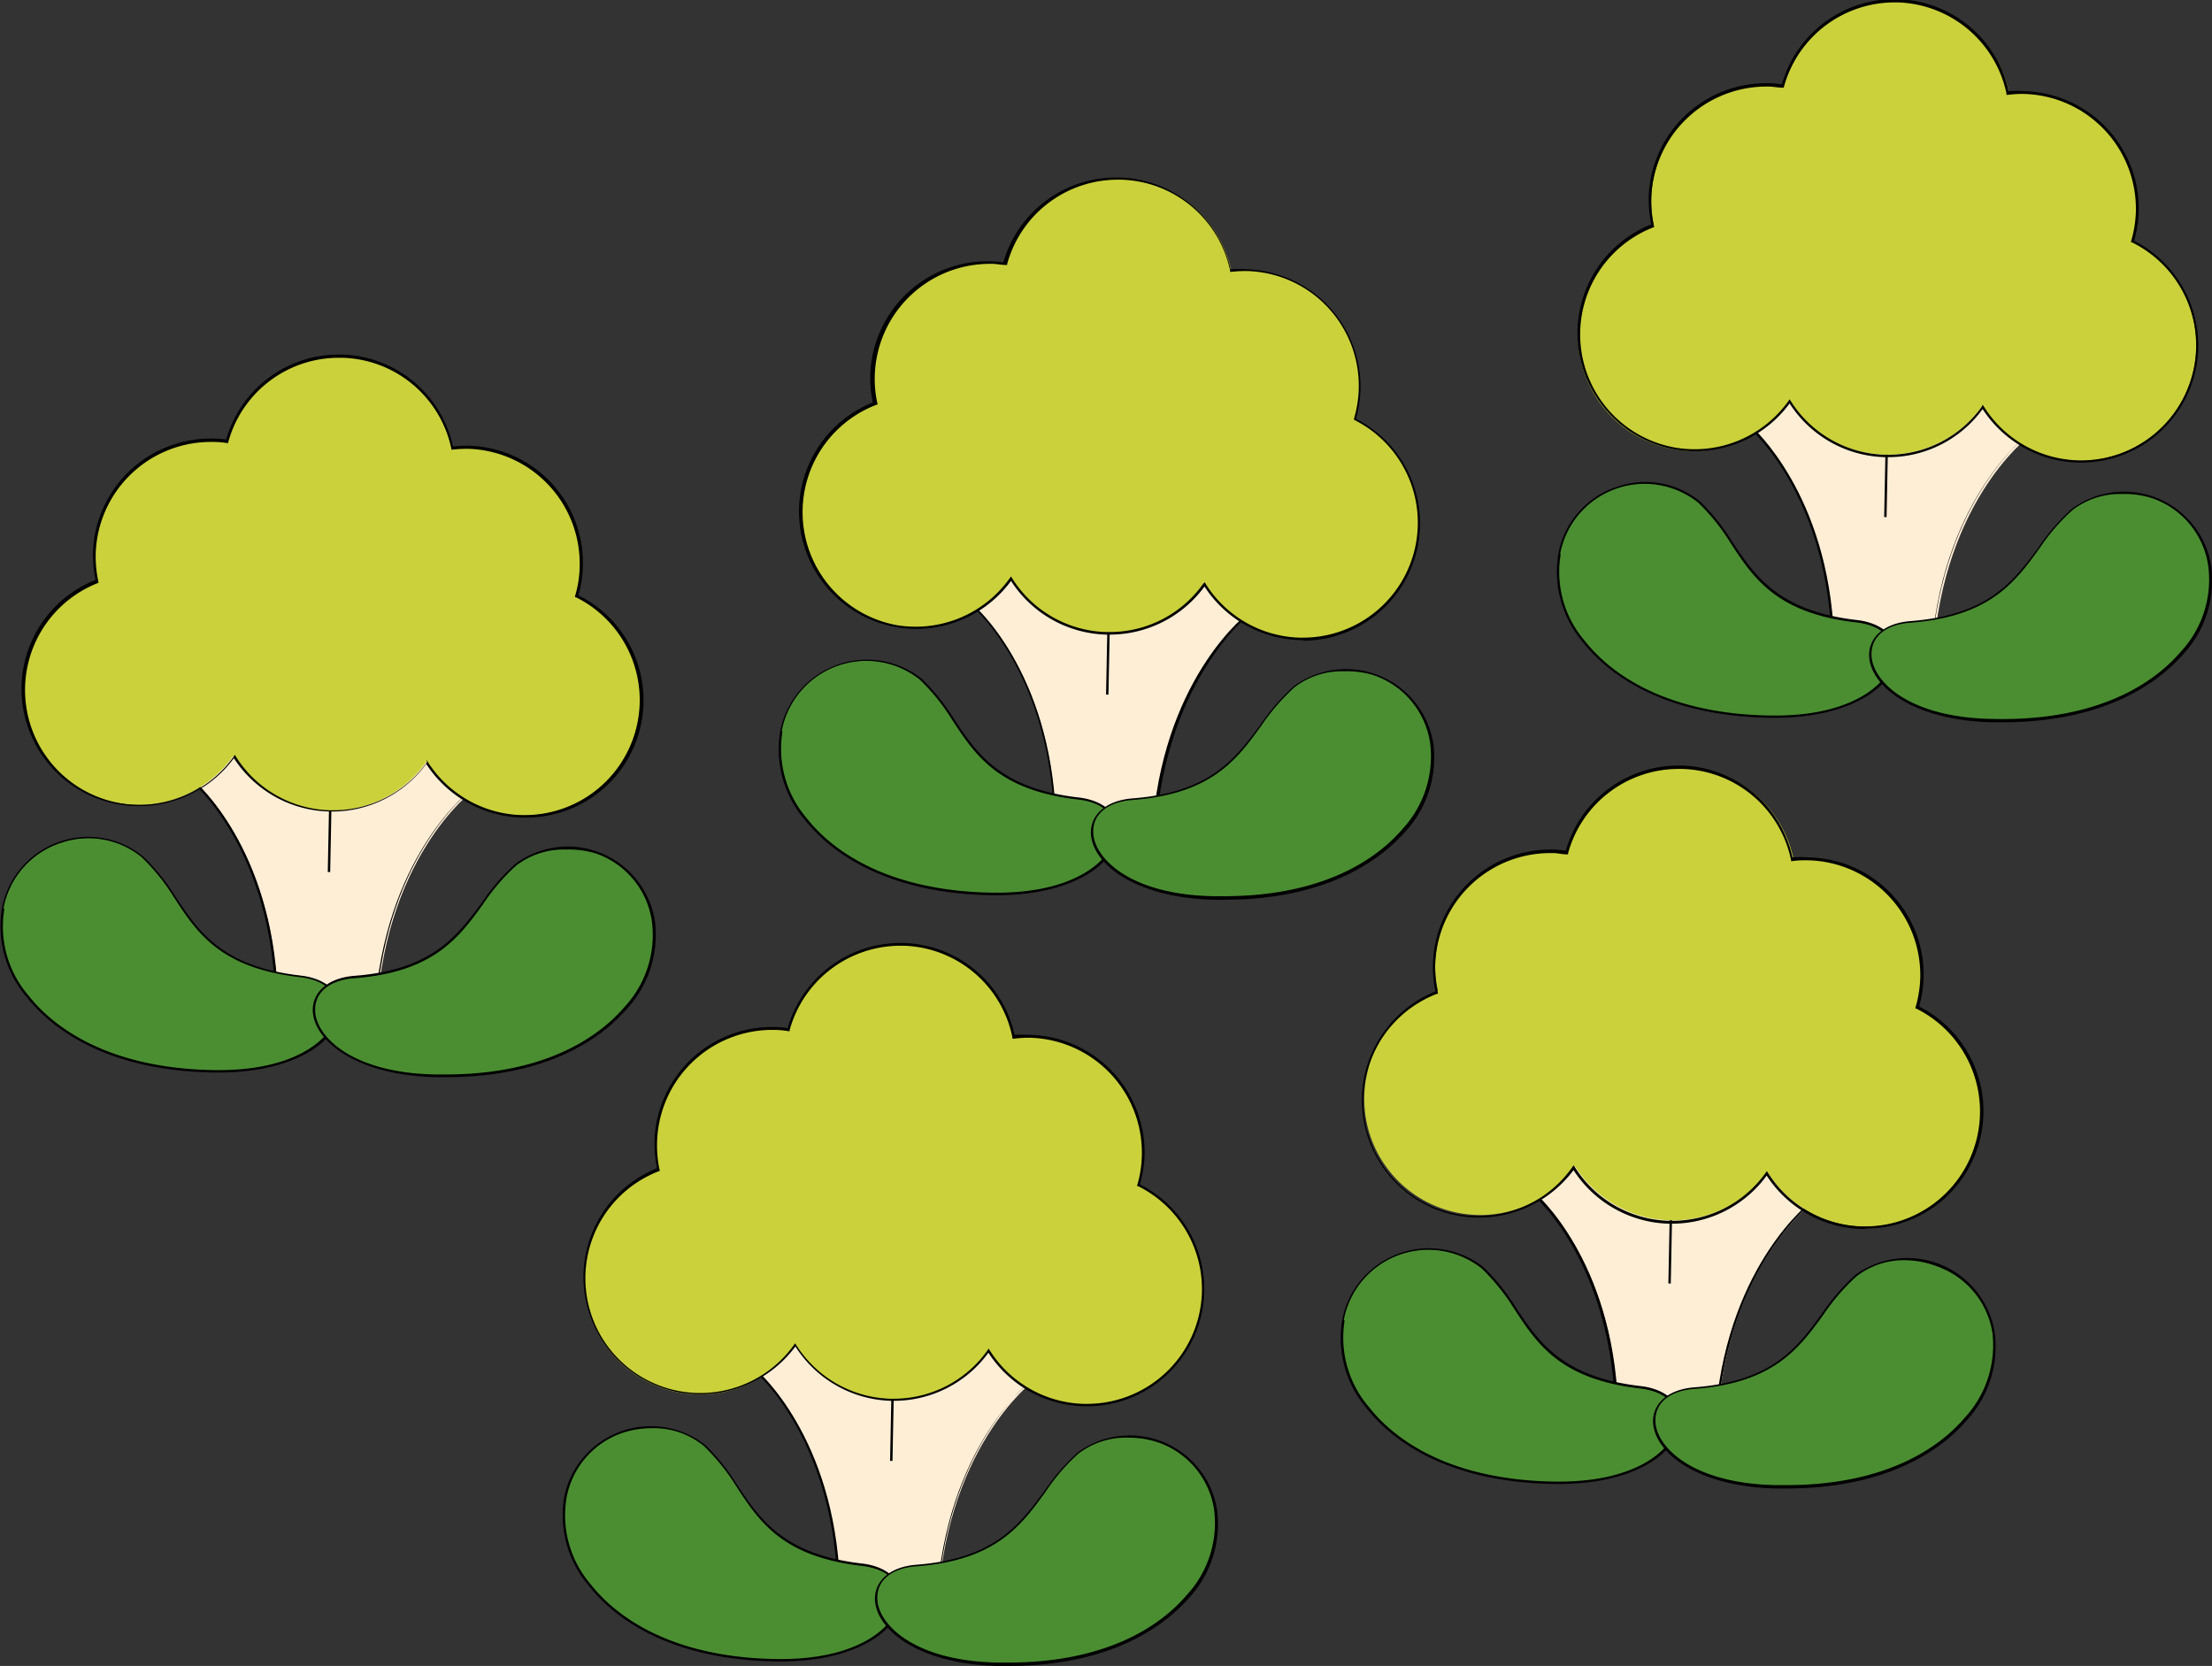 <svg xmlns="http://www.w3.org/2000/svg" viewBox="0 0 137.99 103.93"><rect x="0" y="0" width="137.99" height="103.93" fill="#333333" stroke="none"/><defs><style>.cls-1{fill:#ffeed6;}.cls-2{fill:#cbd13a;}.cls-3{fill:#4b8e32;}</style></defs><title>broccoli</title><g id="圖層_2" data-name="圖層 2"><g id="_12" data-name="12"><path class="cls-1" d="M27,45.76,20.77,49.1l-6-3.7-2.6,3.44s5.43,4.58,5.13,14.95l3.08.09,3.09.09c.3-10.37,6-14.62,6-14.62Z"/><path d="M23.49,64.05h-.07l-6.25-.19v-.07c.3-10.21-5-14.84-5.09-14.89l-.06,0,2.69-3.54,0,0,6,3.67L27,45.67l0,0,2.43,3.65-.06,0c-.05,0-5.66,4.35-5.95,14.57Zm-6.16-.33,6,.18c.31-9.69,5.37-14.09,6-14.57L27,45.86l-6.23,3.32,0,0-6-3.66-2.51,3.33C12.79,49.35,17.58,54,17.33,63.72Z"/><rect x="18.28" y="52.03" width="4.58" height="0.15" transform="translate(-31.93 71.66) rotate(-88.88)"/><path class="cls-2" d="M36,37.2a7.45,7.45,0,0,0,.3-1.84A7.15,7.15,0,0,0,28.18,28a7.24,7.24,0,0,0-14.06-.43,7.53,7.53,0,0,0-.83-.08,7.25,7.25,0,0,0-7.45,7A7.17,7.17,0,0,0,6,36.23a7.24,7.24,0,1,0,8.54,10.94,7.25,7.25,0,0,0,12.05.36A7.24,7.24,0,1,0,36,37.2Z"/><path d="M32.74,51h-.22a7.34,7.34,0,0,1-5.93-3.34,7.3,7.3,0,0,1-12-.36,7.35,7.35,0,0,1-7.18,2.88,7.31,7.31,0,0,1-1.45-14,7.73,7.73,0,0,1-.16-1.71,7.34,7.34,0,0,1,7.32-7.11h.22a7.41,7.41,0,0,1,.77.06,7.29,7.29,0,0,1,7-5.3h.22a7.29,7.29,0,0,1,6.93,5.74,7,7,0,0,1,1-.05,7.31,7.31,0,0,1,7.1,7.53,7.16,7.16,0,0,1-.28,1.8A7.31,7.31,0,0,1,32.74,51ZM26.6,47.39l.06.1a7.18,7.18,0,0,0,5.87,3.36h.21a7.17,7.17,0,0,0,3.19-13.59l-.06,0,0-.06a6.83,6.83,0,0,0,.29-1.81A7.17,7.17,0,0,0,29.23,28a7.75,7.75,0,0,0-1,.05h-.07V28a7.15,7.15,0,0,0-6.8-5.68h-.22a7.15,7.15,0,0,0-6.9,5.26v.06h-.07a6.19,6.19,0,0,0-.82-.07h-.21a7.19,7.19,0,0,0-7.17,7,7.41,7.41,0,0,0,.17,1.73v.06l0,0a7.17,7.17,0,1,0,8.45,10.82l.06-.09.06.1a7.15,7.15,0,0,0,5.87,3.36h.21a7.19,7.19,0,0,0,5.85-3Z"/><path class="cls-3" d="M.19,56.7a5.44,5.44,0,0,1,8.73-3.23c2.78,2.54,2.86,6.61,9.8,7.41,4.4.51,2.85,6.07-5.33,6C3.14,66.69-.67,60.53.19,56.7Z"/><path d="M13.64,66.91h-.25c-7.06-.1-10.37-3-11.72-4.7A6.8,6.8,0,0,1,.12,56.69a5.44,5.44,0,0,1,3.72-4.22,5.4,5.4,0,0,1,5.13,1,13,13,0,0,1,2,2.5c1.42,2.13,2.88,4.33,7.77,4.89,1.57.18,2.54,1,2.47,2.23C21.08,64.94,18.39,66.91,13.64,66.91ZM.27,56.72a6.6,6.6,0,0,0,1.52,5.4c1.33,1.69,4.61,4.54,11.61,4.64h.25c5.21,0,7.3-2.27,7.4-3.73.07-1.11-.83-1.9-2.34-2.07-5-.57-6.44-2.8-7.87-5a12.79,12.79,0,0,0-2-2.48,5.24,5.24,0,0,0-5-.91,5.28,5.28,0,0,0-3.62,4.1Z"/><path class="cls-3" d="M40.75,57.51a5.44,5.44,0,0,0-8.6-3.57c-2.87,2.42-3.11,6.49-10.08,7-4.42.33-3.09,6,5.08,6.16C37.41,67.38,41.46,61.37,40.75,57.51Z"/><path d="M27.81,67.2h-.66c-4.9-.13-7.6-2.25-7.64-4.18,0-1.18,1-2,2.55-2.14,4.9-.36,6.46-2.5,8-4.57a12.83,12.83,0,0,1,2.09-2.42,5.5,5.5,0,0,1,8.71,3.62h0A6.82,6.82,0,0,1,39.05,63C37.68,64.56,34.42,67.2,27.81,67.2ZM35.31,53a4.86,4.86,0,0,0-3.11,1,12.75,12.75,0,0,0-2.06,2.4c-1.52,2.1-3.1,4.26-8.07,4.63-1.51.12-2.44.88-2.41,2,0,1.49,2.1,3.9,7.49,4h.66c6.55,0,9.77-2.61,11.13-4.19a6.61,6.61,0,0,0,1.73-5.33,5.27,5.27,0,0,0-3.45-4.25A5.73,5.73,0,0,0,35.31,53Z"/><path class="cls-1" d="M75.56,34.7,69.31,38l-6-3.69-2.6,3.43s5.43,4.58,5.12,14.95l3.09.09L72,52.9c.3-10.37,6-14.62,6-14.62Z"/><path d="M72,53H72l-6.24-.18v-.08c.3-10.21-5-14.84-5.1-14.89l0,0,2.68-3.55.06,0,6,3.67,6.26-3.34,0,0,2.44,3.65-.06,0c-.06,0-5.66,4.35-6,14.57Zm-6.17-.33,6,.18c.31-9.69,5.37-14.09,6-14.57l-2.31-3.47-6.23,3.32,0,0-6-3.65-2.52,3.32C61.33,38.28,66.13,43,65.87,52.65Z"/><rect x="66.82" y="40.96" width="4.58" height="0.15" transform="translate(26.74 109.34) rotate(-88.88)"/><path class="cls-2" d="M84.51,26.13a7.45,7.45,0,0,0,.3-1.84,7.25,7.25,0,0,0-7-7.45,7.18,7.18,0,0,0-1,.05,7.24,7.24,0,0,0-14.06-.43,7.53,7.53,0,0,0-.83-.08,7.26,7.26,0,0,0-7.46,7,7.85,7.85,0,0,0,.17,1.76A7.24,7.24,0,1,0,63.1,36.1a7.24,7.24,0,0,0,12,.36,7.25,7.25,0,1,0,9.37-10.33Z"/><path d="M81.29,39.93h-.22a7.32,7.32,0,0,1-5.93-3.34,7.33,7.33,0,0,1-5.9,3H69a7.3,7.3,0,0,1-5.93-3.35,7.32,7.32,0,0,1-11.9-.13,7.32,7.32,0,0,1,3.28-11,7.17,7.17,0,0,1-.16-1.71,7.32,7.32,0,0,1,7.31-7.1h.22a7.33,7.33,0,0,1,.77.07,7.32,7.32,0,0,1,14.18.43,7,7,0,0,1,1,0,7.33,7.33,0,0,1,7.1,7.53,7.57,7.57,0,0,1-.28,1.8,7.32,7.32,0,0,1-3.31,13.84Zm-6.14-3.61.06.1a7.16,7.16,0,0,0,5.86,3.36h.22a7.17,7.17,0,0,0,3.18-13.59l0,0V26.1a7.16,7.16,0,0,0-6.66-9.19,7.68,7.68,0,0,0-1,.05h-.07l0-.07a7.15,7.15,0,0,0-6.8-5.68h-.21a7.15,7.15,0,0,0-6.9,5.26l0,.06h-.06c-.3,0-.57-.06-.82-.07h-.22a7.18,7.18,0,0,0-7.16,7,6.91,6.91,0,0,0,.17,1.73v.06l-.06,0A7.17,7.17,0,0,0,55.94,39,7.21,7.21,0,0,0,63,36.06l.07-.1.06.1A7.16,7.16,0,0,0,69,39.43h.21a7.15,7.15,0,0,0,5.84-3Z"/><path class="cls-3" d="M48.74,45.64a5.44,5.44,0,0,1,8.73-3.24c2.78,2.54,2.85,6.61,9.79,7.41,4.41.51,2.86,6.07-5.32,6C51.68,55.62,47.87,49.46,48.74,45.64Z"/><path d="M62.18,55.85h-.24c-7.06-.1-10.38-3-11.73-4.7a6.75,6.75,0,0,1-1.54-5.52,5.51,5.51,0,0,1,8.85-3.27,13.41,13.41,0,0,1,2,2.5c1.41,2.13,2.88,4.33,7.76,4.89,1.58.18,2.55,1.06,2.47,2.23C69.62,53.87,66.93,55.85,62.18,55.85ZM48.81,45.65a6.67,6.67,0,0,0,1.52,5.4c1.33,1.69,4.61,4.54,11.61,4.64h.26c5.21,0,7.3-2.28,7.39-3.74.08-1.1-.82-1.9-2.33-2.07-5-.57-6.44-2.8-7.88-5a12.75,12.75,0,0,0-2-2.48,5.36,5.36,0,0,0-8.61,3.19Z"/><path class="cls-3" d="M89.29,46.44a5.43,5.43,0,0,0-8.59-3.57c-2.88,2.43-3.12,6.49-10.09,7-4.41.33-3.09,5.95,5.09,6.16C86,56.31,90,50.3,89.29,46.44Z"/><path d="M76.35,56.13H75.7c-4.91-.13-7.6-2.25-7.65-4.18,0-1.18,1-2,2.56-2.14,4.9-.36,6.45-2.5,8-4.57a13.2,13.2,0,0,1,2.09-2.42,5.51,5.51,0,0,1,8.72,3.62h0a6.82,6.82,0,0,1-1.77,5.46C86.23,53.49,83,56.13,76.35,56.13Zm7.5-14.25a4.81,4.81,0,0,0-3.1,1,13.53,13.53,0,0,0-2.07,2.4c-1.52,2.1-3.09,4.26-8.06,4.63-1.52.12-2.45.88-2.42,2,0,1.49,2.11,3.9,7.5,4h.65c6.56,0,9.78-2.6,11.14-4.19a6.68,6.68,0,0,0,1.73-5.33h0a5.31,5.31,0,0,0-3.46-4.25A5.73,5.73,0,0,0,83.85,41.88Z"/><path class="cls-1" d="M62.08,82.5l-6.24,3.33-6.05-3.69-2.6,3.44s5.43,4.57,5.13,15l3.08.09,3.09.09c.3-10.38,6-14.63,6-14.63Z"/><path d="M58.56,100.78h-.07l-6.25-.18v-.08c.3-10.21-5-14.84-5.09-14.89l-.06,0L49.78,82l0,0,6,3.66,6.27-3.34,0,.06,2.43,3.64-.06,0s-5.65,4.36-5.95,14.57Zm-6.16-.33,6,.18c.31-9.69,5.37-14.08,6-14.56L62.06,82.6l-6.23,3.32,0,0-6-3.65L47.3,85.57C47.86,86.08,52.65,90.77,52.4,100.45Z"/><rect x="53.35" y="88.77" width="4.58" height="0.15" transform="translate(-34.27 142.74) rotate(-88.88)"/><path class="cls-2" d="M71,73.93a7.37,7.37,0,0,0,.3-1.84,7.22,7.22,0,0,0-8.08-7.4,7.24,7.24,0,0,0-14.06-.43,7.53,7.53,0,0,0-.83-.07A7.22,7.22,0,0,0,41.08,73,7.24,7.24,0,1,0,49.62,83.9a7.25,7.25,0,0,0,12.05.36A7.24,7.24,0,1,0,71,73.93Z"/><path d="M67.81,87.73h-.22a7.31,7.31,0,0,1-5.93-3.34,7.29,7.29,0,0,1-5.89,3h-.22A7.32,7.32,0,0,1,49.62,84a7.39,7.39,0,0,1-7.18,2.88,7.32,7.32,0,0,1-1.45-14,7.7,7.7,0,0,1-.16-1.7,7.33,7.33,0,0,1,7.32-7.11h.22a7.58,7.58,0,0,1,.77.07,7.3,7.3,0,0,1,7-5.31h.22a7.29,7.29,0,0,1,6.93,5.73,9,9,0,0,1,1,0,7.34,7.34,0,0,1,7.11,7.54,7.51,7.51,0,0,1-.29,1.79,7.31,7.31,0,0,1,1.71,11.85A7.27,7.27,0,0,1,67.81,87.73Zm-6.14-3.6.06.09a7.15,7.15,0,0,0,5.87,3.36h.21a7.17,7.17,0,0,0,7.17-7A7.18,7.18,0,0,0,71,74l-.06,0,0-.06a6.84,6.84,0,0,0,.29-1.82,7.17,7.17,0,0,0-7-7.38,7.87,7.87,0,0,0-1,.06h-.07v-.07A7.14,7.14,0,0,0,56.38,59h-.22a7.17,7.17,0,0,0-6.9,5.26v.07h-.07a6.29,6.29,0,0,0-.82-.08h-.21a7.19,7.19,0,0,0-7.17,7A7.36,7.36,0,0,0,41.15,73l0,.07-.06,0a7.16,7.16,0,0,0,1.36,13.73,7.2,7.2,0,0,0,7.09-2.91l.06-.09.06.09a7.18,7.18,0,0,0,5.87,3.37h.22a7.17,7.17,0,0,0,5.84-3Z"/><path class="cls-3" d="M35.26,93.44A5.43,5.43,0,0,1,44,90.21c2.78,2.54,2.86,6.61,9.8,7.41,4.4.5,2.85,6.07-5.33,5.95C38.21,103.43,34.4,97.26,35.26,93.44Z"/><path d="M48.71,103.65h-.25c-7.06-.1-10.37-3-11.72-4.71a6.79,6.79,0,0,1-1.55-5.52h0A5.51,5.51,0,0,1,44,90.15a12.69,12.69,0,0,1,2,2.51c1.42,2.12,2.89,4.32,7.77,4.88,1.57.18,2.54,1.06,2.47,2.23C56.15,101.67,53.46,103.65,48.71,103.65ZM40.65,89.1a5.77,5.77,0,0,0-1.69.25,5.28,5.28,0,0,0-3.62,4.11h0a6.61,6.61,0,0,0,1.52,5.39c1.33,1.69,4.61,4.55,11.6,4.65h.26c5.21,0,7.3-2.28,7.4-3.74.07-1.1-.83-1.89-2.34-2.07-5-.57-6.44-2.8-7.87-5a13.1,13.1,0,0,0-2-2.48A4.89,4.89,0,0,0,40.65,89.1Z"/><path class="cls-3" d="M75.82,94.25a5.43,5.43,0,0,0-8.59-3.58c-2.88,2.43-3.12,6.49-10.09,7-4.42.33-3.09,6,5.08,6.17C72.48,104.11,76.53,98.1,75.82,94.25Z"/><path d="M62.88,103.93h-.66c-4.9-.12-7.6-2.25-7.64-4.18,0-1.18,1-2,2.55-2.13,4.91-.37,6.46-2.51,8-4.57a13.21,13.21,0,0,1,2.09-2.43,5.51,5.51,0,0,1,8.71,3.62h0a6.8,6.8,0,0,1-1.77,5.46C72.75,101.3,69.49,103.93,62.88,103.93Zm7.5-14.24a4.86,4.86,0,0,0-3.11,1,12.45,12.45,0,0,0-2.06,2.4c-1.52,2.09-3.09,4.26-8.07,4.63-1.51.11-2.44.87-2.41,2,0,1.48,2.1,3.89,7.49,4h.66c6.55,0,9.78-2.6,11.13-4.19a6.61,6.61,0,0,0,1.73-5.33h0A5.27,5.27,0,0,0,72.29,90,5.73,5.73,0,0,0,70.38,89.69Z"/><path class="cls-1" d="M110.63,71.43l-6.25,3.33-6-3.69-2.6,3.44s5.43,4.57,5.12,14.95l3.09.09,3.09.09c.3-10.38,6-14.63,6-14.63Z"/><path d="M107.11,89.72H107l-6.25-.18v-.07c.3-10.22-5-14.85-5.1-14.89l0,0,0-.06L98.32,71l.06,0,6,3.66,6.27-3.34,0,.06L113.13,75l-.06,0c-.06.05-5.66,4.36-6,14.57Zm-6.17-.33,6,.17c.31-9.68,5.37-14.08,6-14.56l-2.31-3.47-6.23,3.32,0,0-6-3.66L95.84,74.5C96.4,75,101.2,79.7,100.94,89.39Z"/><rect x="101.89" y="77.7" width="4.58" height="0.15" transform="translate(24.4 180.42) rotate(-88.88)"/><path class="cls-2" d="M119.58,62.86a7.37,7.37,0,0,0,.3-1.83,7.26,7.26,0,0,0-7-7.46,7.18,7.18,0,0,0-1,0,7.24,7.24,0,0,0-14.06-.43,7.53,7.53,0,0,0-.83-.07,7.25,7.25,0,0,0-7.46,7,7.76,7.76,0,0,0,.17,1.75,7.24,7.24,0,1,0,8.55,10.93,7.23,7.23,0,0,0,12,.36,7.25,7.25,0,1,0,9.37-10.33Z"/><path d="M116.36,76.67h-.22a7.31,7.31,0,0,1-5.93-3.33,7.32,7.32,0,0,1-5.9,3h-.22A7.32,7.32,0,0,1,98.16,73,7.37,7.37,0,0,1,91,75.85a7.32,7.32,0,0,1-1.45-14,7.09,7.09,0,0,1-.16-1.7A7.34,7.34,0,0,1,96.7,53h.21a7.33,7.33,0,0,1,.77.07,7.31,7.31,0,0,1,7-5.31h.22a7.29,7.29,0,0,1,6.92,5.73,7,7,0,0,1,1,0A7.32,7.32,0,0,1,120,61a7.49,7.49,0,0,1-.28,1.79,7.32,7.32,0,0,1-3.31,13.85Zm-6.14-3.61.06.09a7.14,7.14,0,0,0,5.86,3.36h.22a7.17,7.17,0,0,0,3.18-13.59l-.05,0v-.06a7.29,7.29,0,0,0,.3-1.82,7.17,7.17,0,0,0-7-7.37,6.43,6.43,0,0,0-1,.05h-.06l0-.07a7.13,7.13,0,0,0-6.8-5.68h-.21a7.15,7.15,0,0,0-6.9,5.26l0,.07h-.06c-.3,0-.57-.07-.82-.08H96.7a7.18,7.18,0,0,0-7.17,7,6.82,6.82,0,0,0,.17,1.73V62l-.06,0A7.17,7.17,0,1,0,98.1,72.79l.07-.09.06.09a7.16,7.16,0,0,0,5.87,3.37h.21a7.14,7.14,0,0,0,5.84-3Z"/><path class="cls-3" d="M83.81,82.37a5.43,5.43,0,0,1,8.73-3.23c2.78,2.54,2.85,6.61,9.79,7.41,4.41.5,2.86,6.07-5.32,6C86.75,92.36,82.94,86.19,83.81,82.37Z"/><path d="M97.25,92.58H97c-7.06-.1-10.38-3-11.73-4.7a6.77,6.77,0,0,1-1.54-5.53,5.51,5.51,0,0,1,8.85-3.27,13.47,13.47,0,0,1,2,2.51c1.41,2.12,2.88,4.32,7.76,4.88,1.58.18,2.55,1.06,2.47,2.24C104.69,90.6,102,92.58,97.25,92.58ZM83.88,82.39a6.65,6.65,0,0,0,1.52,5.39C86.73,89.48,90,92.33,97,92.43h.26c5.2,0,7.3-2.27,7.39-3.73.08-1.11-.82-1.9-2.33-2.08-5-.57-6.44-2.79-7.88-5a13.37,13.37,0,0,0-2-2.48,5.36,5.36,0,0,0-8.61,3.2Z"/><path class="cls-3" d="M124.36,83.18a5.43,5.43,0,0,0-8.59-3.58c-2.88,2.43-3.12,6.49-10.09,7-4.41.33-3.09,6,5.09,6.17C121,93,125.07,87,124.36,83.18Z"/><path d="M111.42,92.86h-.65c-4.91-.12-7.6-2.25-7.65-4.18,0-1.18,1-2,2.56-2.13,4.9-.37,6.45-2.5,7.95-4.57a14,14,0,0,1,2.09-2.43,5.52,5.52,0,0,1,8.72,3.63h0a6.79,6.79,0,0,1-1.77,5.45C121.3,90.23,118,92.86,111.42,92.86Zm7.5-14.24a4.81,4.81,0,0,0-3.1,1,13.18,13.18,0,0,0-2.07,2.4c-1.52,2.09-3.09,4.26-8.06,4.63-1.52.11-2.45.87-2.42,2,0,1.48,2.11,3.89,7.5,4h.65c6.56,0,9.78-2.6,11.13-4.19a6.65,6.65,0,0,0,1.74-5.33A5.28,5.28,0,0,0,120.83,79,5.73,5.73,0,0,0,118.92,78.62Z"/><path class="cls-1" d="M124.11,23.63,117.86,27l-6-3.69-2.6,3.44s5.42,4.57,5.12,14.94l3.09.09,3.08.09c.31-10.37,6-14.62,6-14.62Z"/><path d="M120.58,41.91h-.07l-6.25-.18v-.08c.3-10.21-5-14.84-5.09-14.89l-.06,0,2.69-3.55,0,0,6,3.67,6.27-3.34,0,0,2.43,3.65-.06,0c-.05,0-5.65,4.35-6,14.57Zm-6.16-.33,6,.18c.31-9.69,5.37-14.08,6-14.57l-2.32-3.47L117.86,27l0,0-6-3.65-2.51,3.33C109.88,27.21,114.67,31.89,114.42,41.58Z"/><rect x="115.37" y="29.89" width="4.58" height="0.15" transform="translate(85.4 147.02) rotate(-88.88)"/><path class="cls-2" d="M133.05,15.06a7.45,7.45,0,0,0,.3-1.84,7.23,7.23,0,0,0-7-7.45,7.31,7.31,0,0,0-1,.05,7.24,7.24,0,0,0-14.06-.43,7.22,7.22,0,0,0-8.11,8.71A7.24,7.24,0,1,0,111.64,25a7.25,7.25,0,0,0,12,.36,7.24,7.24,0,1,0,9.36-10.33Z"/><path d="M129.83,28.86h-.21a7.35,7.35,0,0,1-5.94-3.34,7.27,7.27,0,0,1-5.89,3h-.22a7.3,7.3,0,0,1-5.93-3.35A7.31,7.31,0,0,1,99.74,25a7.31,7.31,0,0,1,3.27-11,7.73,7.73,0,0,1-.16-1.71,7.33,7.33,0,0,1,7.32-7.1h.22a7.58,7.58,0,0,1,.77.07,7.29,7.29,0,0,1,7-5.31h.22a7.3,7.3,0,0,1,6.93,5.74,7,7,0,0,1,1,0,7.34,7.34,0,0,1,7.11,7.53,7.59,7.59,0,0,1-.29,1.8,7.35,7.35,0,0,1,4,6.73,7.32,7.32,0,0,1-7.32,7.11Zm-6.14-3.61.06.1A7.17,7.17,0,1,0,133,15.12l-.06,0,0-.06a7.29,7.29,0,0,0,.3-1.82,7.17,7.17,0,0,0-7-7.38,6.47,6.47,0,0,0-1,.06h-.07V5.84A7.16,7.16,0,0,0,118.4.15h-.22a7.17,7.17,0,0,0-6.9,5.26v.06h-.07c-.29,0-.56-.06-.82-.07h-.21a7.19,7.19,0,0,0-7.17,7,7.41,7.41,0,0,0,.17,1.73l0,.06-.06,0a7.17,7.17,0,0,0,1.36,13.73A7.2,7.2,0,0,0,111.58,25l.06-.09.06.09a7.18,7.18,0,0,0,5.87,3.37h.22a7.17,7.17,0,0,0,5.84-3Z"/><path class="cls-3" d="M97.28,34.57A5.44,5.44,0,0,1,106,31.33c2.78,2.55,2.86,6.62,9.8,7.41,4.4.51,2.85,6.08-5.32,6C100.23,44.55,96.42,38.39,97.28,34.57Z"/><path d="M110.73,44.78h-.25c-7.06-.1-10.37-3-11.72-4.7a6.8,6.8,0,0,1-1.55-5.52,5.44,5.44,0,0,1,3.72-4.21,5.37,5.37,0,0,1,5.13.94,12.69,12.69,0,0,1,2,2.51c1.42,2.12,2.89,4.32,7.77,4.88,1.58.18,2.54,1.06,2.47,2.23C118.17,42.8,115.48,44.78,110.73,44.78ZM97.36,34.58A6.62,6.62,0,0,0,98.88,40c1.33,1.69,4.61,4.55,11.61,4.64h.25c5.21,0,7.3-2.28,7.4-3.74.07-1.1-.83-1.9-2.34-2.07-5-.57-6.44-2.8-7.87-5a12.79,12.79,0,0,0-2-2.48,5.36,5.36,0,0,0-8.6,3.19Z"/><path class="cls-3" d="M137.84,35.38a5.43,5.43,0,0,0-8.59-3.58c-2.88,2.43-3.12,6.49-10.09,7-4.42.33-3.09,5.95,5.08,6.16C134.5,45.24,138.55,39.23,137.84,35.38Z"/><path d="M124.9,45.06h-.66c-4.9-.13-7.6-2.25-7.64-4.18,0-1.18,1-2,2.55-2.13,4.91-.37,6.46-2.51,8-4.57a12.58,12.58,0,0,1,2.09-2.43,5.5,5.5,0,0,1,8.71,3.62h0a6.8,6.8,0,0,1-1.77,5.46C134.77,42.42,131.51,45.06,124.9,45.06Zm7.5-14.24a4.86,4.86,0,0,0-3.11,1,12.69,12.69,0,0,0-2.06,2.39c-1.52,2.1-3.09,4.26-8.06,4.64-1.52.11-2.45.87-2.42,2,0,1.49,2.1,3.9,7.5,4,7,.18,10.38-2.54,11.78-4.18a6.61,6.61,0,0,0,1.73-5.33,5.25,5.25,0,0,0-3.45-4.24A5.49,5.49,0,0,0,132.4,30.82Z"/></g></g></svg>